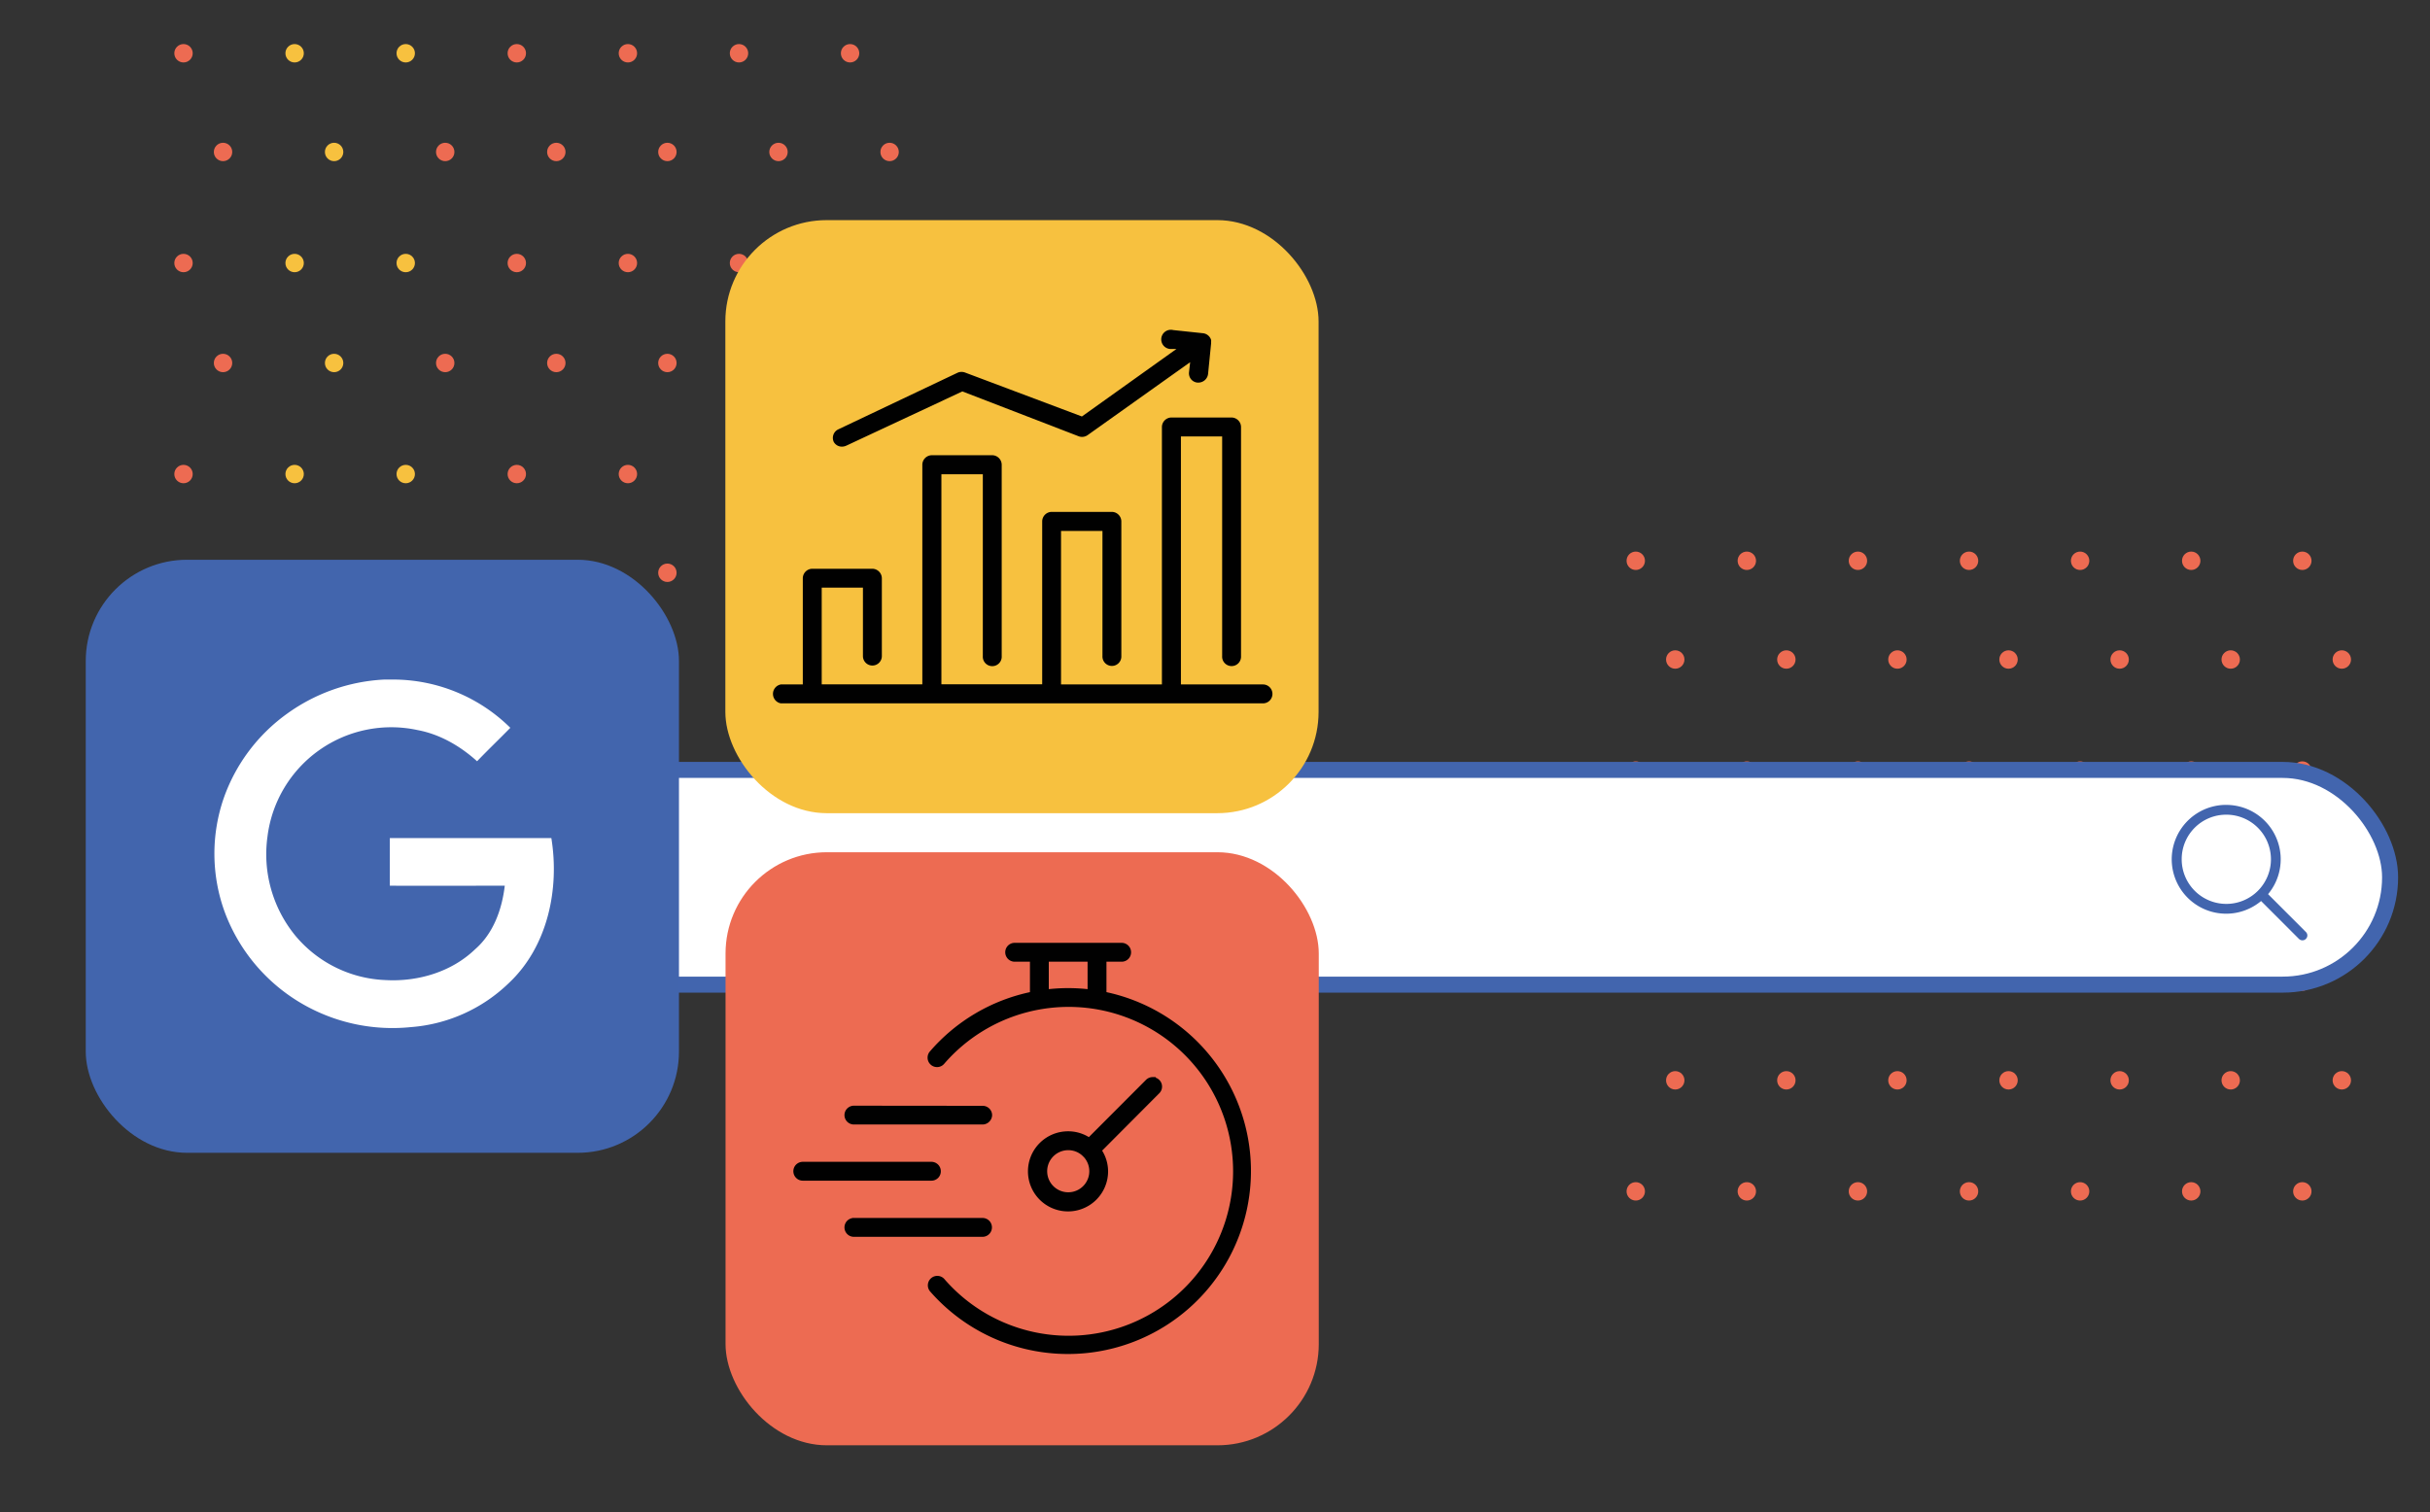 <?xml version="1.0" encoding="UTF-8"?>
<svg xmlns="http://www.w3.org/2000/svg" id="Layer_1" data-name="Layer 1" viewBox="0 0 758.06 471.89">
  <rect x="0" y="0" width="758.06" height="471.89" fill="#333333" stroke="none"/>
  <defs>
    <style>.cls-1{fill:#ed6b52;}.cls-2{fill:#f7c13f;}.cls-3,.cls-8{fill:#fff;}.cls-3{stroke:#4265ae;stroke-width:5px;}.cls-3,.cls-4,.cls-6{stroke-miterlimit:10;}.cls-4{fill:#4265ae;stroke:#fff;stroke-width:0.5px;}.cls-5,.cls-6{fill:#010101;}.cls-6{stroke:#010101;}.cls-7{fill:#4265ad;}</style>
  </defs>
  <circle class="cls-1" cx="510.29" cy="174.99" r="2.87"></circle>
  <circle class="cls-1" cx="544.94" cy="174.99" r="2.87"></circle>
  <circle class="cls-1" cx="579.6" cy="174.99" r="2.87"></circle>
  <circle class="cls-1" cx="614.26" cy="174.99" r="2.87"></circle>
  <circle class="cls-1" cx="648.91" cy="174.99" r="2.87"></circle>
  <circle class="cls-1" cx="683.57" cy="174.99" r="2.87"></circle>
  <circle class="cls-1" cx="718.23" cy="174.99" r="2.87"></circle>
  <circle class="cls-1" cx="522.61" cy="205.8" r="2.87"></circle>
  <circle class="cls-1" cx="557.27" cy="205.8" r="2.87"></circle>
  <circle class="cls-1" cx="591.92" cy="205.8" r="2.87"></circle>
  <circle class="cls-1" cx="626.58" cy="205.8" r="2.87"></circle>
  <circle class="cls-1" cx="661.24" cy="205.8" r="2.87"></circle>
  <circle class="cls-1" cx="695.89" cy="205.8" r="2.87"></circle>
  <circle class="cls-1" cx="730.55" cy="205.8" r="2.87"></circle>
  <circle class="cls-1" cx="510.29" cy="240.45" r="2.87"></circle>
  <circle class="cls-1" cx="544.94" cy="240.45" r="2.87"></circle>
  <circle class="cls-1" cx="579.6" cy="240.45" r="2.87"></circle>
  <circle class="cls-1" cx="614.26" cy="240.45" r="2.87"></circle>
  <circle class="cls-1" cx="648.91" cy="240.45" r="2.87"></circle>
  <circle class="cls-1" cx="683.57" cy="240.45" r="2.87"></circle>
  <circle class="cls-1" cx="718.23" cy="240.45" r="2.87"></circle>
  <circle class="cls-1" cx="522.61" cy="271.64" r="2.87"></circle>
  <circle class="cls-1" cx="557.27" cy="271.64" r="2.87"></circle>
  <circle class="cls-1" cx="591.92" cy="271.64" r="2.87"></circle>
  <circle class="cls-1" cx="626.58" cy="271.64" r="2.87"></circle>
  <circle class="cls-1" cx="661.24" cy="271.64" r="2.87"></circle>
  <circle class="cls-1" cx="695.89" cy="271.64" r="2.87"></circle>
  <circle class="cls-1" cx="730.55" cy="271.64" r="2.87"></circle>
  <circle class="cls-1" cx="510.29" cy="306.3" r="2.87"></circle>
  <circle class="cls-1" cx="544.94" cy="306.3" r="2.87"></circle>
  <circle class="cls-1" cx="579.6" cy="306.3" r="2.87"></circle>
  <circle class="cls-1" cx="614.26" cy="306.3" r="2.87"></circle>
  <circle class="cls-1" cx="648.91" cy="306.3" r="2.87"></circle>
  <circle class="cls-1" cx="683.57" cy="306.3" r="2.87"></circle>
  <circle class="cls-1" cx="718.23" cy="306.3" r="2.87"></circle>
  <circle class="cls-1" cx="522.61" cy="337.11" r="2.87"></circle>
  <circle class="cls-1" cx="557.27" cy="337.11" r="2.87"></circle>
  <circle class="cls-1" cx="591.92" cy="337.11" r="2.87"></circle>
  <circle class="cls-1" cx="626.58" cy="337.11" r="2.87"></circle>
  <circle class="cls-1" cx="661.24" cy="337.11" r="2.87"></circle>
  <circle class="cls-1" cx="695.89" cy="337.11" r="2.87"></circle>
  <circle class="cls-1" cx="730.55" cy="337.11" r="2.87"></circle>
  <circle class="cls-1" cx="510.29" cy="371.76" r="2.87"></circle>
  <circle class="cls-1" cx="544.94" cy="371.76" r="2.87"></circle>
  <circle class="cls-1" cx="579.6" cy="371.76" r="2.87"></circle>
  <circle class="cls-1" cx="614.26" cy="371.76" r="2.87"></circle>
  <circle class="cls-1" cx="648.91" cy="371.76" r="2.87"></circle>
  <circle class="cls-1" cx="683.57" cy="371.76" r="2.87"></circle>
  <circle class="cls-1" cx="718.23" cy="371.76" r="2.87"></circle>
  <circle class="cls-1" cx="57.25" cy="16.62" r="2.87"></circle>
  <circle class="cls-2" cx="91.91" cy="16.62" r="2.87"></circle>
  <circle class="cls-2" cx="126.57" cy="16.62" r="2.87"></circle>
  <circle class="cls-1" cx="161.22" cy="16.62" r="2.87"></circle>
  <circle class="cls-1" cx="195.88" cy="16.62" r="2.87"></circle>
  <circle class="cls-1" cx="230.54" cy="16.62" r="2.87"></circle>
  <circle class="cls-1" cx="265.19" cy="16.62" r="2.87"></circle>
  <circle class="cls-1" cx="69.58" cy="47.42" r="2.87"></circle>
  <circle class="cls-2" cx="104.23" cy="47.42" r="2.87"></circle>
  <circle class="cls-1" cx="138.89" cy="47.42" r="2.87"></circle>
  <circle class="cls-1" cx="173.55" cy="47.42" r="2.87"></circle>
  <circle class="cls-1" cx="208.2" cy="47.42" r="2.87"></circle>
  <circle class="cls-1" cx="242.86" cy="47.42" r="2.87"></circle>
  <circle class="cls-1" cx="277.52" cy="47.42" r="2.87"></circle>
  <circle class="cls-1" cx="57.25" cy="82.08" r="2.87"></circle>
  <circle class="cls-2" cx="91.91" cy="82.08" r="2.87"></circle>
  <circle class="cls-2" cx="126.57" cy="82.08" r="2.87"></circle>
  <circle class="cls-1" cx="161.22" cy="82.08" r="2.87"></circle>
  <circle class="cls-1" cx="195.88" cy="82.08" r="2.87"></circle>
  <circle class="cls-1" cx="230.54" cy="82.08" r="2.87"></circle>
  <circle class="cls-1" cx="265.19" cy="82.08" r="2.87"></circle>
  <circle class="cls-1" cx="69.58" cy="113.27" r="2.87"></circle>
  <circle class="cls-2" cx="104.23" cy="113.27" r="2.87"></circle>
  <circle class="cls-1" cx="138.89" cy="113.27" r="2.87"></circle>
  <circle class="cls-1" cx="173.55" cy="113.27" r="2.87"></circle>
  <circle class="cls-1" cx="208.2" cy="113.27" r="2.87"></circle>
  <circle class="cls-1" cx="242.86" cy="113.27" r="2.87"></circle>
  <circle class="cls-1" cx="277.52" cy="113.27" r="2.87"></circle>
  <circle class="cls-1" cx="57.25" cy="147.93" r="2.87"></circle>
  <circle class="cls-2" cx="91.91" cy="147.93" r="2.87"></circle>
  <circle class="cls-2" cx="126.57" cy="147.93" r="2.87"></circle>
  <circle class="cls-1" cx="161.22" cy="147.93" r="2.87"></circle>
  <circle class="cls-1" cx="195.88" cy="147.93" r="2.87"></circle>
  <circle class="cls-1" cx="230.54" cy="147.93" r="2.87"></circle>
  <circle class="cls-1" cx="265.19" cy="147.93" r="2.87"></circle>
  <circle class="cls-1" cx="69.58" cy="178.73" r="2.87"></circle>
  <circle class="cls-2" cx="104.23" cy="178.73" r="2.87"></circle>
  <circle class="cls-1" cx="138.89" cy="178.73" r="2.87"></circle>
  <circle class="cls-1" cx="173.55" cy="178.73" r="2.87"></circle>
  <circle class="cls-1" cx="208.2" cy="178.73" r="2.87"></circle>
  <circle class="cls-1" cx="242.86" cy="178.73" r="2.87"></circle>
  <circle class="cls-1" cx="277.52" cy="178.73" r="2.87"></circle>
  <circle class="cls-1" cx="57.25" cy="213.39" r="2.87"></circle>
  <circle class="cls-2" cx="91.91" cy="213.39" r="2.87"></circle>
  <circle class="cls-1" cx="126.57" cy="213.39" r="2.87"></circle>
  <circle class="cls-1" cx="161.22" cy="213.39" r="2.87"></circle>
  <circle class="cls-1" cx="195.88" cy="213.39" r="2.87"></circle>
  <circle class="cls-1" cx="230.54" cy="213.39" r="2.87"></circle>
  <circle class="cls-1" cx="265.19" cy="213.39" r="2.87"></circle>
  <rect class="cls-3" x="109.71" y="240.25" width="635.9" height="67" rx="33.5"></rect>
  <path class="cls-4" d="M694.51,250.91a17.23,17.23,0,1,0,10.84,30.59L717,293.16a1.79,1.79,0,0,0,2.52,0,1.76,1.76,0,0,0,0-2.51L707.88,279a17.22,17.22,0,0,0-13.37-28.08Zm0,3.56a13.67,13.67,0,1,1-13.66,13.66,13.63,13.63,0,0,1,13.66-13.66Z"></path>
  <rect class="cls-2" x="226.28" y="68.69" width="185.06" height="185.06" rx="31.6"></rect>
  <path class="cls-5" d="M394,213.58h-25.6v-77.4h12.86v68.55a2.95,2.95,0,1,0,5.89,0v-71.5a3,3,0,0,0-2.94-2.95H365.47a3,3,0,0,0-3,2.95v80.35H331v-47.9h12.92v39a2.95,2.95,0,1,0,5.89,0v-42a3,3,0,0,0-2.94-2.95H328.07a3,3,0,0,0-2.95,2.95v50.85H293.68V148H306.6v56.75a2.95,2.95,0,1,0,5.89,0V145a3,3,0,0,0-2.95-2.95H290.73a3,3,0,0,0-3,2.95v68.55H256.34V183.37H269.2v21.36a2.95,2.95,0,0,0,5.9,0V180.42a3,3,0,0,0-3-2.94H253.39a3,3,0,0,0-2.95,2.94v33.16h-6.85a3,3,0,0,0,0,5.9H394a2.95,2.95,0,1,0,0-5.9Z"></path>
  <path class="cls-5" d="M262.77,139.37a3.37,3.37,0,0,0,1.24-.3l36.21-16.93,36.28,14a3,3,0,0,0,2.78-.35l32-22.77-.36,3.18a2.9,2.9,0,0,0,2.66,3.19h.29a3.06,3.06,0,0,0,3-2.71l.95-9.56v-.47a2.35,2.35,0,0,0,0-.53,2.91,2.91,0,0,0-.42-.89,3,3,0,0,0-2.06-1.24L366,103a3,3,0,1,0-.53,5.9H367l-29.49,21.06-36.4-13.69a3.15,3.15,0,0,0-2.3,0l-37.28,17.7a2.94,2.94,0,0,0-1.42,3.95A2.89,2.89,0,0,0,262.77,139.37Z"></path>
  <rect class="cls-1" x="226.34" y="265.94" width="185.06" height="185.06" rx="31.6"></rect>
  <path class="cls-6" d="M316.54,294.71a2.44,2.44,0,0,0-1.73.71,2.45,2.45,0,0,0,1.73,4.18h5.26V310a56.44,56.44,0,0,0-31.34,18.44,2.44,2.44,0,0,0,.27,3.46,2.43,2.43,0,0,0,3.44-.27,51.81,51.81,0,1,1,0,67.76h0a2.45,2.45,0,0,0-3.71,3.19A56.6,56.6,0,1,0,344.67,310V299.6h5.25a2.43,2.43,0,0,0,2.43-2.44,2.44,2.44,0,0,0-2.43-2.45Zm10.14,4.89h13.1v9.62a56.64,56.64,0,0,0-13.1,0Zm32.91,37a2.45,2.45,0,0,0-1.73.72l-18.11,18.15a11.83,11.83,0,0,0-6.52-1.95,12,12,0,1,0,11.95,12,11.85,11.85,0,0,0-2-6.54l18.11-18.18h0a2.43,2.43,0,0,0-1.73-4.16Zm-93.2,8.93a2.44,2.44,0,0,0-2.45,2.43,2.45,2.45,0,0,0,.72,1.73,2.48,2.48,0,0,0,1.73.71H306.5a2.48,2.48,0,0,0,1.73-.71A2.45,2.45,0,0,0,309,348a2.44,2.44,0,0,0-2.45-2.43Zm66.84,12.88a7,7,0,0,1,4.8,1.87l.18.2.21.18a7.07,7.07,0,1,1-5.19-2.25Zm-82.79,4.63a2.5,2.5,0,0,0-1.73.71,2.45,2.45,0,0,0,1.73,4.18h40.11a2.46,2.46,0,0,0,1.74-.71,2.42,2.42,0,0,0,.71-1.74,2.45,2.45,0,0,0-.72-1.73,2.48,2.48,0,0,0-1.73-.71Zm15.95,17.52a2.49,2.49,0,0,0-1.74.72,2.46,2.46,0,0,0-.71,1.74,2.44,2.44,0,0,0,2.45,2.43H306.5a2.45,2.45,0,0,0,1.74-4.17,2.49,2.49,0,0,0-1.74-.72Z"></path>
  <rect class="cls-7" x="26.75" y="174.67" width="185.06" height="185.06" rx="31.6"></rect>
  <path class="cls-8" d="M119.74,212.06h3.82a52.09,52.09,0,0,1,35.64,15.05c-3.45,3.53-7,6.92-10.37,10.44-5.25-4.75-11.59-8.42-18.5-9.72A38.91,38.91,0,0,0,83.45,261a40.09,40.09,0,0,0,8.71,31,38.55,38.55,0,0,0,28.09,13.83c10.08.57,20.59-2.52,27.93-9.58,5.77-5,8.43-12.53,9.29-19.87-11.95,0-23.9.07-35.86,0V261.53H172c2.59,15.92-1.15,33.85-13.25,45.22a49.24,49.24,0,0,1-30.61,13.76,56.18,56.18,0,0,1-32.18-6.34A55.4,55.4,0,0,1,70.2,284.86a53.1,53.1,0,0,1-.36-35.93,54.82,54.82,0,0,1,19.8-26.28A56.57,56.57,0,0,1,119.74,212.06Z"></path>
</svg>
